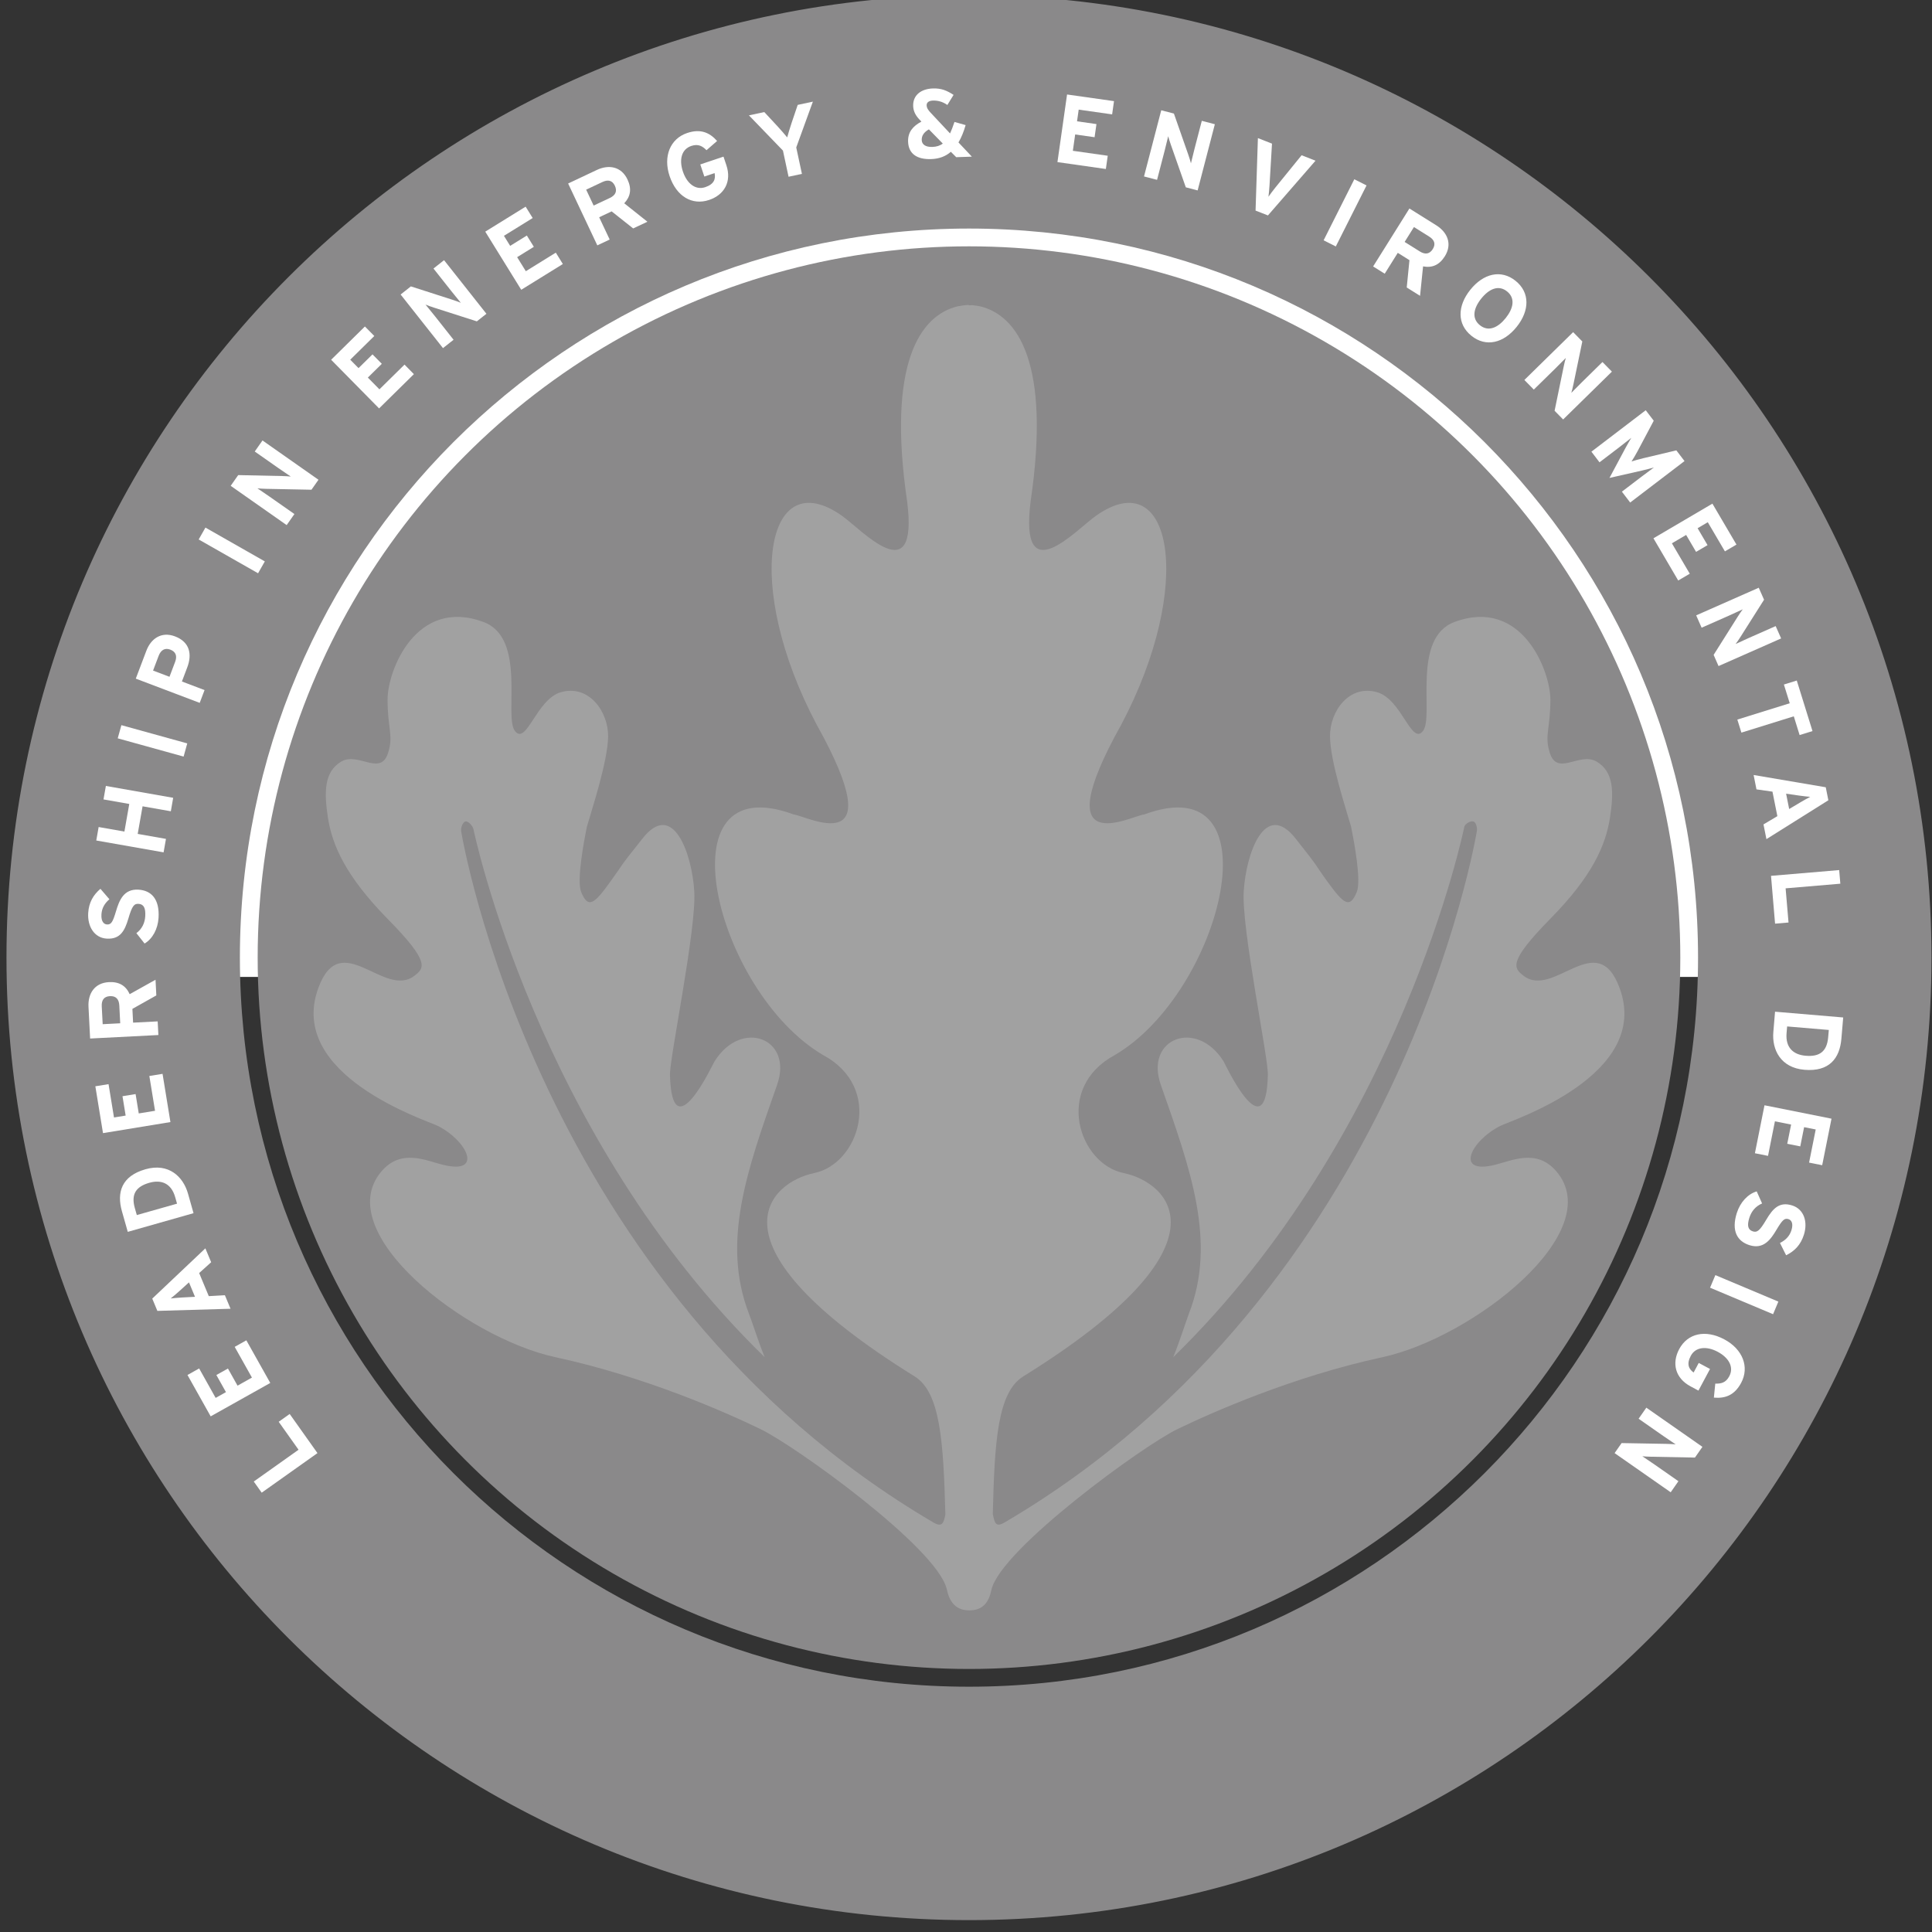<?xml version="1.0" encoding="utf-8"?>
<!-- Generator: Adobe Illustrator 16.0.0, SVG Export Plug-In . SVG Version: 6.00 Build 0)  -->
<!DOCTYPE svg PUBLIC "-//W3C//DTD SVG 1.1//EN" "http://www.w3.org/Graphics/SVG/1.1/DTD/svg11.dtd">
<svg version="1.1" id="Layer_1" xmlns="http://www.w3.org/2000/svg" xmlns:xlink="http://www.w3.org/1999/xlink" x="0px" y="0px"
	 width="170px" height="170px" viewBox="0 0 170 170" enable-background="new 0 0 170 170" xml:space="preserve">
<rect x="0" y="0" width="170" height="170" fill="#333333" stroke="none"/>
<path fill="#FFFFFF" d="M14.175,85.961c0-37.521,30.417-67.938,67.938-67.938c37.521,0,67.939,30.417,67.939,67.938"/>
<g>
	<circle fill="#8A898A" cx="85.263" cy="84.265" r="62.59"/>
	<path opacity="0.2" fill="#FFFFFF" d="M132.04,99.057c1.004-0.493,13.303-4.452,10.471-12.121
		c-1.983-5.391-5.804,0.997-8.466-1.089c-0.852-0.665-1.375-1.188,2.345-4.978c3.76-3.81,4.876-6.501,5.263-8.841
		c0.365-2.341,0.365-4.113-1.176-5.021c-1.527-0.892-3.57,1.482-4.169-0.979c-0.378-1.323,0.111-2.068,0.114-4.441
		c0-2.593-2.53-9.044-8.428-6.861c-3.812,1.399-1.794,8.283-2.774,9.582c-1.013,1.338-1.868-2.748-4.018-3.389
		c-2.475-0.733-4.195,1.662-4.171,3.879c0.016,2.209,1.404,6.358,1.853,7.948c0.257,1.271,0.915,4.726,0.502,5.743
		c-0.627,1.526-1.166,1.026-2.583-0.91c-1.245-1.724-0.584-1.004-2.773-3.756c-2.74-3.53-4.402,1.356-4.592,4.614
		c-0.208,3.262,2.171,14.634,2.124,16.135c-0.16,6.814-3.786-1.002-3.897-1.182c-2.376-3.784-6.952-2.021-5.528,2.052
		c2.607,7.42,4.946,13.82,2.47,20.168c-0.318,0.85-0.771,2.332-1.372,3.811c20.081-19.56,25.612-46.644,25.612-46.674
		c0.078-0.277,0.557-0.542,0.803-0.461c0.249,0.073,0.364,0.609,0.293,0.89c-0.016,0.045-6.557,40.272-41.578,60.806
		c-0.772,0.447-0.856-0.028-1.007-0.76c0.154-6.379,0.417-10.711,2.682-12.11c18.855-11.706,12.723-17.101,8.822-17.894
		c-3.916-0.804-6.154-7.485-0.76-10.386c9.5-5.586,14.352-25.523,2.569-21.163c-1.079,0.088-8.836,4.303-2.002-7.92
		c6.47-12.227,4.479-23.109-2.232-18.364c-1.761,1.235-6.743,6.75-5.757-1.231c1.794-12.104-1.083-16.418-4.477-17.208
		c0,0-0.347-0.061-0.642-0.094l-0.299,0.016v-0.03c-0.213-0.021-0.957,0.108-0.957,0.108c-3.391,0.79-6.258,5.104-4.48,17.208
		c0.997,7.981-3.987,2.466-5.738,1.231c-6.725-4.746-8.71,6.137-2.234,18.364c6.823,12.223-0.926,8.008-2.011,7.92
		c-11.784-4.361-6.917,15.577,2.576,21.163c5.399,2.9,3.157,9.582-0.765,10.386c-3.895,0.793-10.032,6.188,8.826,17.894
		c2.266,1.399,2.536,5.761,2.706,12.157c-0.145,0.713-0.265,1.148-1.026,0.713c-35.017-20.533-41.567-60.761-41.574-60.806
		c-0.07-0.281,0.116-0.817,0.353-0.89c0.253-0.081,0.639,0.374,0.717,0.651c0.008,0.036,5.539,26.924,25.629,46.484
		c-0.598-1.479-1.047-2.961-1.377-3.811c-2.46-6.348-0.13-12.748,2.476-20.168c1.428-4.073-3.136-5.836-5.507-2.052
		c-0.126,0.18-3.75,7.996-3.924,1.182c-0.033-1.501,2.345-12.873,2.139-16.135c-0.191-3.258-1.861-8.144-4.585-4.614
		c-2.202,2.751-1.549,2.032-2.8,3.756c-1.394,1.937-1.947,2.436-2.57,0.91c-0.406-1.017,0.245-4.472,0.506-5.743
		c0.455-1.589,1.833-5.738,1.869-7.948c0.01-2.218-1.723-4.612-4.19-3.879c-2.133,0.641-3.003,4.728-4.021,3.389
		c-0.968-1.299,1.055-8.183-2.771-9.582c-5.904-2.184-8.442,4.268-8.426,6.861c0,2.374,0.49,3.118,0.107,4.441
		c-0.593,2.461-2.632,0.088-4.176,0.979c-1.525,0.909-1.529,2.68-1.168,5.021c0.387,2.34,1.517,5.031,5.256,8.841
		c3.738,3.79,3.221,4.313,2.361,4.978c-2.671,2.086-6.496-4.302-8.472,1.089c-2.816,7.669,9.473,11.628,10.488,12.121
		c2.625,1.315,4.073,4.333,0.47,3.434c-1.45-0.349-3.655-1.459-5.391,0.568c-4.581,5.338,7.351,14.642,15.279,16.359
		c7.935,1.711,15.036,4.868,18.017,6.311c2.96,1.396,15.547,10.425,16.429,14.086c0.228,1.085,0.751,1.884,1.987,1.884
		c1.2,0,1.723-0.71,1.948-1.812c0.809-3.57,13.446-12.762,16.41-14.157c2.987-1.442,10.086-4.6,18.007-6.311
		c7.933-1.718,19.868-11.021,15.284-16.359c-1.729-2.027-3.933-0.917-5.386-0.568C127.956,103.39,129.402,100.372,132.04,99.057"/>
	<path fill="#8A898A" d="M1.18,84.265C1.184,37.825,38.822,0.188,85.263,0.183l0,0c46.438,0.006,84.078,37.643,84.081,84.083l0,0
		c-0.003,46.441-37.643,84.076-84.081,84.079l0,0C38.822,168.341,1.184,130.706,1.18,84.265L1.18,84.265z M39.899,38.9
		C28.281,50.532,21.112,66.528,21.108,84.265l0,0c0.004,17.736,7.173,33.734,18.791,45.364l0,0
		c11.627,11.619,27.628,18.787,45.364,18.788l0,0c17.735-0.001,33.732-7.169,45.361-18.788l0,0
		c11.621-11.63,18.789-27.628,18.79-45.364l0,0c-0.001-17.737-7.169-33.733-18.79-45.365l0,0
		c-11.629-11.618-27.626-18.787-45.361-18.789l0,0C67.527,20.114,51.526,27.282,39.899,38.9L39.899,38.9z"/>
	<path fill="none" stroke="#FFFFFF" stroke-width="3.691" d="M85.348,71.857"/>
	<g>
		<path fill="#FFFFFF" d="M27.934,127.861l-4.907,3.482l-0.697-0.981l3.94-2.797l-1.747-2.46l0.967-0.687L27.934,127.861z"/>
		<path fill="#FFFFFF" d="M23.782,121.689l-5.244,2.939l-2.041-3.639l1.026-0.577l1.452,2.592l0.907-0.509l-0.844-1.505l1.019-0.57
			l0.844,1.507l1.267-0.711l-1.517-2.703l1.025-0.576L23.782,121.689z"/>
		<path fill="#FFFFFF" d="M18.581,111.065l-1.057,0.953l0.847,2.031l1.418-0.08l0.496,1.19l-6.438,0.188l-0.45-1.081l4.673-4.422
			L18.581,111.065z M15.77,113.615c-0.278,0.246-0.565,0.496-0.749,0.638c0.23-0.03,0.609-0.058,0.98-0.083l1.157-0.062
			l-0.529-1.269L15.77,113.615z"/>
		<path fill="#FFFFFF" d="M16.54,105.021l0.489,1.729l-5.786,1.643l-0.514-1.812c-0.469-1.652-0.04-3.098,2.077-3.697
			C14.84,102.306,16.117,103.534,16.54,105.021z M11.865,106.305l0.174,0.61l3.539-1.002l-0.162-0.571
			c-0.345-1.216-1.212-1.567-2.272-1.268C11.961,104.41,11.517,105.079,11.865,106.305z"/>
		<path fill="#FFFFFF" d="M14.996,98.733l-5.933,0.973L8.39,95.584l1.161-0.188l0.48,2.933l1.025-0.167l-0.278-1.704l1.153-0.189
			l0.278,1.704l1.433-0.233l-0.501-3.062l1.162-0.188L14.996,98.733z"/>
		<path fill="#FFFFFF" d="M13.755,87.589l-2.105,1.183l0.061,1.212l2.163-0.111l0.062,1.201l-6.006,0.308l-0.143-2.796
			c-0.059-1.134,0.519-2.101,1.797-2.167c0.901-0.046,1.488,0.312,1.827,1.06l2.274-1.27L13.755,87.589z M8.953,88.55l0.082,1.571
			l1.543-0.08l-0.08-1.57c-0.029-0.559-0.302-0.845-0.826-0.818C9.133,87.681,8.927,88.018,8.953,88.55z"/>
		<path fill="#FFFFFF" d="M13.951,80.757c-0.061,1.003-0.533,1.853-1.229,2.267l-0.72-0.914c0.515-0.39,0.745-0.919,0.779-1.493
			c0.043-0.712-0.134-1.06-0.588-1.086c-0.386-0.023-0.571,0.173-0.896,1.29c-0.324,1.09-0.722,1.841-1.907,1.77
			c-1.089-0.065-1.7-1.067-1.629-2.251c0.057-0.935,0.451-1.6,1.077-2.131l0.788,0.917c-0.418,0.363-0.667,0.778-0.7,1.328
			c-0.04,0.644,0.222,0.874,0.489,0.891c0.377,0.022,0.513-0.228,0.793-1.166c0.281-0.939,0.671-1.975,1.975-1.896
			C13.322,78.351,14.051,79.118,13.951,80.757z"/>
		<path fill="#FFFFFF" d="M15.032,71.386l-2.487-0.438l-0.428,2.429l2.487,0.439L14.395,75l-5.924-1.043l0.209-1.185l2.267,0.399
			l0.428-2.429l-2.268-0.4l0.209-1.185l5.922,1.044L15.032,71.386z"/>
		<path fill="#FFFFFF" d="M16.156,66.573l-5.797-1.606l0.322-1.159l5.796,1.605L16.156,66.573z"/>
		<path fill="#FFFFFF" d="M16.475,58.729l-0.468,1.237l1.992,0.756l-0.426,1.125l-5.625-2.132l0.932-2.459
			c0.402-1.061,1.321-1.713,2.518-1.26C16.699,56.49,16.917,57.565,16.475,58.729z M13.958,57.711l-0.49,1.294l1.445,0.547
			l0.496-1.31c0.198-0.522,0.064-0.895-0.427-1.081C14.494,56.977,14.147,57.213,13.958,57.711z"/>
		<path fill="#FFFFFF" d="M22.708,50.443l-5.225-2.975l0.594-1.045l5.225,2.976L22.708,50.443z"/>
		<path fill="#FFFFFF" d="M27.407,43.092l-3.957-0.078c-0.267-0.008-0.626-0.019-0.798-0.045c0.183,0.128,0.812,0.55,1.086,0.743
			l2.168,1.52l-0.682,0.972l-4.925-3.456l0.661-0.943l3.828,0.082c0.267,0.008,0.626,0.019,0.798,0.045
			c-0.183-0.128-0.813-0.549-1.087-0.742l-2.083-1.461l0.682-0.972l4.926,3.457L27.407,43.092z"/>
		<path fill="#FFFFFF" d="M33.356,35.937l-4.219-4.281l2.972-2.928l0.826,0.837l-2.117,2.086l0.73,0.74l1.229-1.21l0.82,0.832
			l-1.23,1.211l1.019,1.034l2.208-2.175l0.825,0.838L33.356,35.937z"/>
		<path fill="#FFFFFF" d="M41.958,28.277l-3.767-1.207c-0.252-0.084-0.595-0.198-0.75-0.271c0.138,0.175,0.62,0.757,0.829,1.021
			l1.64,2.075l-0.931,0.736l-3.728-4.717l0.903-0.714l3.643,1.172c0.253,0.084,0.594,0.199,0.75,0.271
			c-0.138-0.175-0.62-0.758-0.828-1.021l-1.576-1.994l0.93-0.735l3.728,4.717L41.958,28.277z"/>
		<path fill="#FFFFFF" d="M45.865,25.498l-3.166-5.115l3.553-2.199l0.62,1.001l-2.529,1.565l0.547,0.884l1.469-0.909l0.615,0.994
			l-1.47,0.91l0.765,1.235l2.638-1.633l0.62,1.001L45.865,25.498z"/>
		<path fill="#FFFFFF" d="M55.714,20.1l-1.895-1.501l-1.097,0.518l0.925,1.96l-1.088,0.513l-2.568-5.443l2.534-1.196
			c1.027-0.483,2.143-0.316,2.689,0.842c0.384,0.816,0.277,1.495-0.287,2.094l2.04,1.623L55.714,20.1z M53,16.019l-1.423,0.67
			l0.66,1.399l1.424-0.67c0.504-0.238,0.666-0.6,0.443-1.075C53.873,15.854,53.482,15.791,53,16.019z"/>
		<path fill="#FFFFFF" d="M62.398,17.594c-1.49,0.501-2.874-0.302-3.479-2.101c-0.582-1.733,0.055-3.288,1.545-3.789
			c1.164-0.391,1.965-0.053,2.635,0.7l-0.932,0.812c-0.353-0.352-0.72-0.582-1.34-0.374c-0.854,0.287-1.091,1.2-0.735,2.258
			c0.353,1.05,1.109,1.656,1.963,1.369c0.782-0.262,0.928-0.719,0.825-1.237l-0.903,0.303l-0.357-1.066l2.042-0.686l0.251,0.748
			C64.406,15.997,63.717,17.152,62.398,17.594z"/>
		<path fill="#FFFFFF" d="M70.063,12.974l0.499,2.326l-1.176,0.252l-0.493-2.301l-2.993-3.1l1.352-0.29l1.129,1.216
			c0.286,0.308,0.73,0.819,0.886,1.013c0.062-0.241,0.251-0.871,0.391-1.287l0.533-1.573l1.335-0.287L70.063,12.974z"/>
		<path fill="#FFFFFF" d="M84.139,13.831l-0.471-0.475c-0.459,0.403-1.029,0.619-1.734,0.642c-1.228,0.041-1.993-0.45-2.03-1.533
			c-0.026-0.841,0.42-1.364,1.173-1.767l-0.161-0.167c-0.33-0.342-0.549-0.722-0.565-1.203c-0.032-0.979,0.725-1.513,1.738-1.545
			c0.74-0.025,1.229,0.183,1.817,0.567L83.36,9.237c-0.405-0.287-0.84-0.402-1.269-0.388c-0.353,0.012-0.563,0.165-0.554,0.414
			c0.009,0.258,0.144,0.426,0.339,0.642l1.721,1.836c0.128-0.28,0.255-0.611,0.388-1.011l0.982,0.277
			c-0.169,0.59-0.376,1.104-0.629,1.526l1.178,1.251L84.139,13.831z M81.735,11.382c-0.463,0.265-0.642,0.58-0.63,0.941
			c0.013,0.387,0.331,0.625,0.932,0.605c0.37-0.011,0.677-0.108,0.92-0.296L81.735,11.382z"/>
		<path fill="#FFFFFF" d="M93.046,14.264l0.846-5.95l4.131,0.585l-0.165,1.165l-2.942-0.417l-0.146,1.028l1.709,0.243l-0.165,1.156
			l-1.708-0.242l-0.204,1.437l3.07,0.436l-0.166,1.165L93.046,14.264z"/>
		<path fill="#FFFFFF" d="M104.341,16.482l-1.311-3.734c-0.085-0.252-0.201-0.593-0.237-0.763c-0.056,0.216-0.229,0.952-0.314,1.277
			l-0.667,2.562l-1.148-0.298l1.516-5.824l1.114,0.29l1.265,3.615c0.085,0.254,0.199,0.595,0.234,0.764
			c0.057-0.216,0.23-0.953,0.315-1.277l0.641-2.462l1.148,0.299l-1.515,5.824L104.341,16.482z"/>
		<path fill="#FFFFFF" d="M111.568,18.956l-1.089-0.426l0.206-6.378l1.24,0.486l-0.217,3.652c-0.018,0.353-0.065,0.805-0.095,1.023
			c0.13-0.188,0.382-0.532,0.615-0.819l2.302-2.834l1.224,0.48L111.568,18.956z"/>
		<path fill="#FFFFFF" d="M116.467,21.145l2.702-5.371l1.075,0.542l-2.704,5.37L116.467,21.145z"/>
		<path fill="#FFFFFF" d="M123.781,25.298l0.239-2.406l-1.027-0.644l-1.149,1.836l-1.02-0.639l3.193-5.099l2.375,1.487
			c0.959,0.603,1.421,1.632,0.742,2.717c-0.479,0.765-1.109,1.041-1.916,0.889l-0.265,2.592L123.781,25.298z M125.748,20.812
			l-1.332-0.835l-0.82,1.311l1.333,0.835c0.474,0.297,0.865,0.238,1.144-0.206C126.359,21.457,126.202,21.095,125.748,20.812z"/>
		<path fill="#FFFFFF" d="M129.474,29.548c-1.28-1.027-1.242-2.627-0.096-4.054c1.146-1.427,2.698-1.811,3.978-0.784
			c1.28,1.027,1.242,2.626,0.096,4.054C132.306,30.192,130.752,30.576,129.474,29.548z M132.608,25.642
			c-0.757-0.608-1.594-0.21-2.267,0.627c-0.672,0.837-0.879,1.74-0.121,2.348c0.757,0.607,1.594,0.21,2.266-0.627
			C133.159,27.152,133.365,26.25,132.608,25.642z"/>
		<path fill="#FFFFFF" d="M136.791,36.144l0.797-3.872c0.058-0.261,0.134-0.613,0.19-0.776c-0.159,0.156-0.687,0.697-0.926,0.932
			l-1.889,1.852l-0.83-0.846l4.291-4.209l0.807,0.822l-0.777,3.745c-0.058,0.26-0.134,0.612-0.19,0.775
			c0.16-0.157,0.688-0.698,0.926-0.933l1.814-1.78l0.831,0.846l-4.292,4.209L136.791,36.144z"/>
		<path fill="#FFFFFF" d="M142.713,43.262l1.757-1.339c0.259-0.197,0.877-0.647,1.062-0.789c-0.231,0.068-0.682,0.185-1.049,0.27
			l-2.863,0.65l1.384-2.589c0.18-0.331,0.412-0.735,0.537-0.939c-0.185,0.14-0.781,0.618-1.042,0.815l-1.755,1.339l-0.713-0.936
			l4.779-3.646l0.705,0.922l-1.405,2.648c-0.173,0.327-0.425,0.747-0.549,0.938c0.225-0.074,0.677-0.204,1.045-0.289l2.899-0.688
			l0.718,0.942l-4.781,3.647L142.713,43.262z"/>
		<path fill="#FFFFFF" d="M145.49,47.365l5.188-3.048l2.116,3.602l-1.016,0.597l-1.507-2.565l-0.896,0.527l0.875,1.49l-1.009,0.592
			l-0.875-1.49l-1.253,0.736l1.573,2.677l-1.017,0.596L145.49,47.365z"/>
		<path fill="#FFFFFF" d="M150.785,57.624l2.112-3.348c0.145-0.225,0.34-0.526,0.451-0.66c-0.205,0.09-0.89,0.412-1.196,0.547
			l-2.423,1.07l-0.479-1.086l5.505-2.431l0.467,1.054l-2.05,3.236c-0.145,0.224-0.341,0.526-0.451,0.66
			c0.204-0.09,0.889-0.412,1.197-0.547l2.327-1.028l0.48,1.086l-5.507,2.431L150.785,57.624z"/>
		<path fill="#FFFFFF" d="M157.839,63.03l-4.61,1.435l-0.358-1.148l4.611-1.436l-0.514-1.648l1.133-0.352l1.384,4.447l-1.134,0.352
			L157.839,63.03z"/>
		<path fill="#FFFFFF" d="M155.172,72.541l1.221-0.726l-0.431-2.157l-1.407-0.2l-0.251-1.265l6.347,1.079l0.229,1.145l-5.449,3.42
			L155.172,72.541z M158.427,70.594c0.321-0.188,0.652-0.376,0.858-0.478c-0.23-0.017-0.607-0.063-0.977-0.112l-1.146-0.166
			l0.27,1.349L158.427,70.594z"/>
		<path fill="#FFFFFF" d="M155.835,77.067l5.997-0.508l0.102,1.199l-4.815,0.408l0.256,3.007l-1.184,0.101L155.835,77.067z"/>
		<path fill="#FFFFFF" d="M156.039,90.811l0.15-1.79l5.997,0.508l-0.16,1.876c-0.145,1.714-1.057,2.913-3.25,2.728
			C156.669,93.952,155.907,92.353,156.039,90.811z M160.865,91.262l0.055-0.634l-3.667-0.31l-0.05,0.591
			c-0.106,1.258,0.581,1.896,1.678,1.988C160.105,93.003,160.758,92.53,160.865,91.262z"/>
		<path fill="#FFFFFF" d="M155.261,97.256l5.896,1.18l-0.82,4.093l-1.153-0.23l0.584-2.915l-1.021-0.203l-0.338,1.691l-1.146-0.229
			l0.34-1.692l-1.425-0.284l-0.607,3.04l-1.154-0.231L155.261,97.256z"/>
		<path fill="#FFFFFF" d="M152.826,106.729c0.307-0.957,0.973-1.665,1.75-1.896l0.473,1.062c-0.593,0.253-0.946,0.708-1.12,1.257
			c-0.216,0.68-0.13,1.06,0.305,1.198c0.368,0.116,0.595-0.028,1.185-1.03c0.58-0.979,1.151-1.609,2.28-1.25
			c1.041,0.331,1.389,1.452,1.028,2.582c-0.283,0.892-0.827,1.442-1.564,1.801l-0.541-1.081c0.496-0.249,0.839-0.59,1.007-1.114
			c0.193-0.615-0.003-0.902-0.257-0.984c-0.361-0.114-0.553,0.095-1.056,0.936c-0.502,0.844-1.133,1.751-2.379,1.354
			C152.849,109.217,152.33,108.295,152.826,106.729z"/>
		<path fill="#FFFFFF" d="M150.938,112.2l5.543,2.331l-0.465,1.108l-5.544-2.332L150.938,112.2z"/>
		<path fill="#FFFFFF" d="M147.755,118.712c0.74-1.387,2.301-1.752,3.977-0.855c1.615,0.863,2.219,2.434,1.476,3.821
			c-0.578,1.085-1.395,1.39-2.401,1.301l0.123-1.233c0.5,0.016,0.925-0.068,1.232-0.646c0.426-0.795-0.027-1.624-1.015-2.151
			c-0.977-0.522-1.944-0.444-2.371,0.351c-0.389,0.728-0.181,1.162,0.249,1.47l0.45-0.843l0.993,0.532l-1.019,1.903l-0.697-0.375
			C147.388,121.257,147.098,119.939,147.755,118.712z"/>
		<path fill="#FFFFFF" d="M142.688,126.979l3.958,0.07c0.268,0.009,0.628,0.018,0.799,0.043c-0.184-0.128-0.813-0.547-1.089-0.739
			l-2.172-1.517l0.68-0.973l4.935,3.447l-0.658,0.944l-3.83-0.074c-0.268-0.008-0.628-0.018-0.799-0.042
			c0.183,0.128,0.812,0.547,1.088,0.738l2.087,1.458l-0.679,0.974l-4.937-3.447L142.688,126.979z"/>
	</g>
	<g>
		<path fill="#FFFFFF" d="M70.903,159.78"/>
	</g>
	<path fill="none" stroke="#8A898A" stroke-width="1.22" d="M1.18,84.265L1.18,84.265C1.184,37.825,38.822,0.188,85.263,0.183l0,0
		c46.438,0.006,84.078,37.643,84.081,84.083l0,0c-0.003,46.441-37.643,84.076-84.081,84.079l0,0
		C38.822,168.341,1.184,130.706,1.18,84.265"/>
	<g>
		<g>
			<path fill="#F2F2F2" d="M78.113,83.684"/>
			<path fill="#F2F2F2" d="M78.113,78.064"/>
			<path fill="#F2F2F2" d="M121.432,97.171"/>
			<path fill="#F2F2F2" d="M119.737,94.556"/>
			<path fill="none" d="M123.875,73.239c0-3.992-1.21-5.305-4.672-5.305h-2.26l1.168,0.961l-1.168-0.961v27.192h2.26
				c1.804,0,2.984-0.368,3.713-1.273l-0.731-0.764l0.731,0.764c0.673-0.83,0.959-2.113,0.959-4.025V73.239z"/>
		</g>
	</g>
</g>
</svg>

